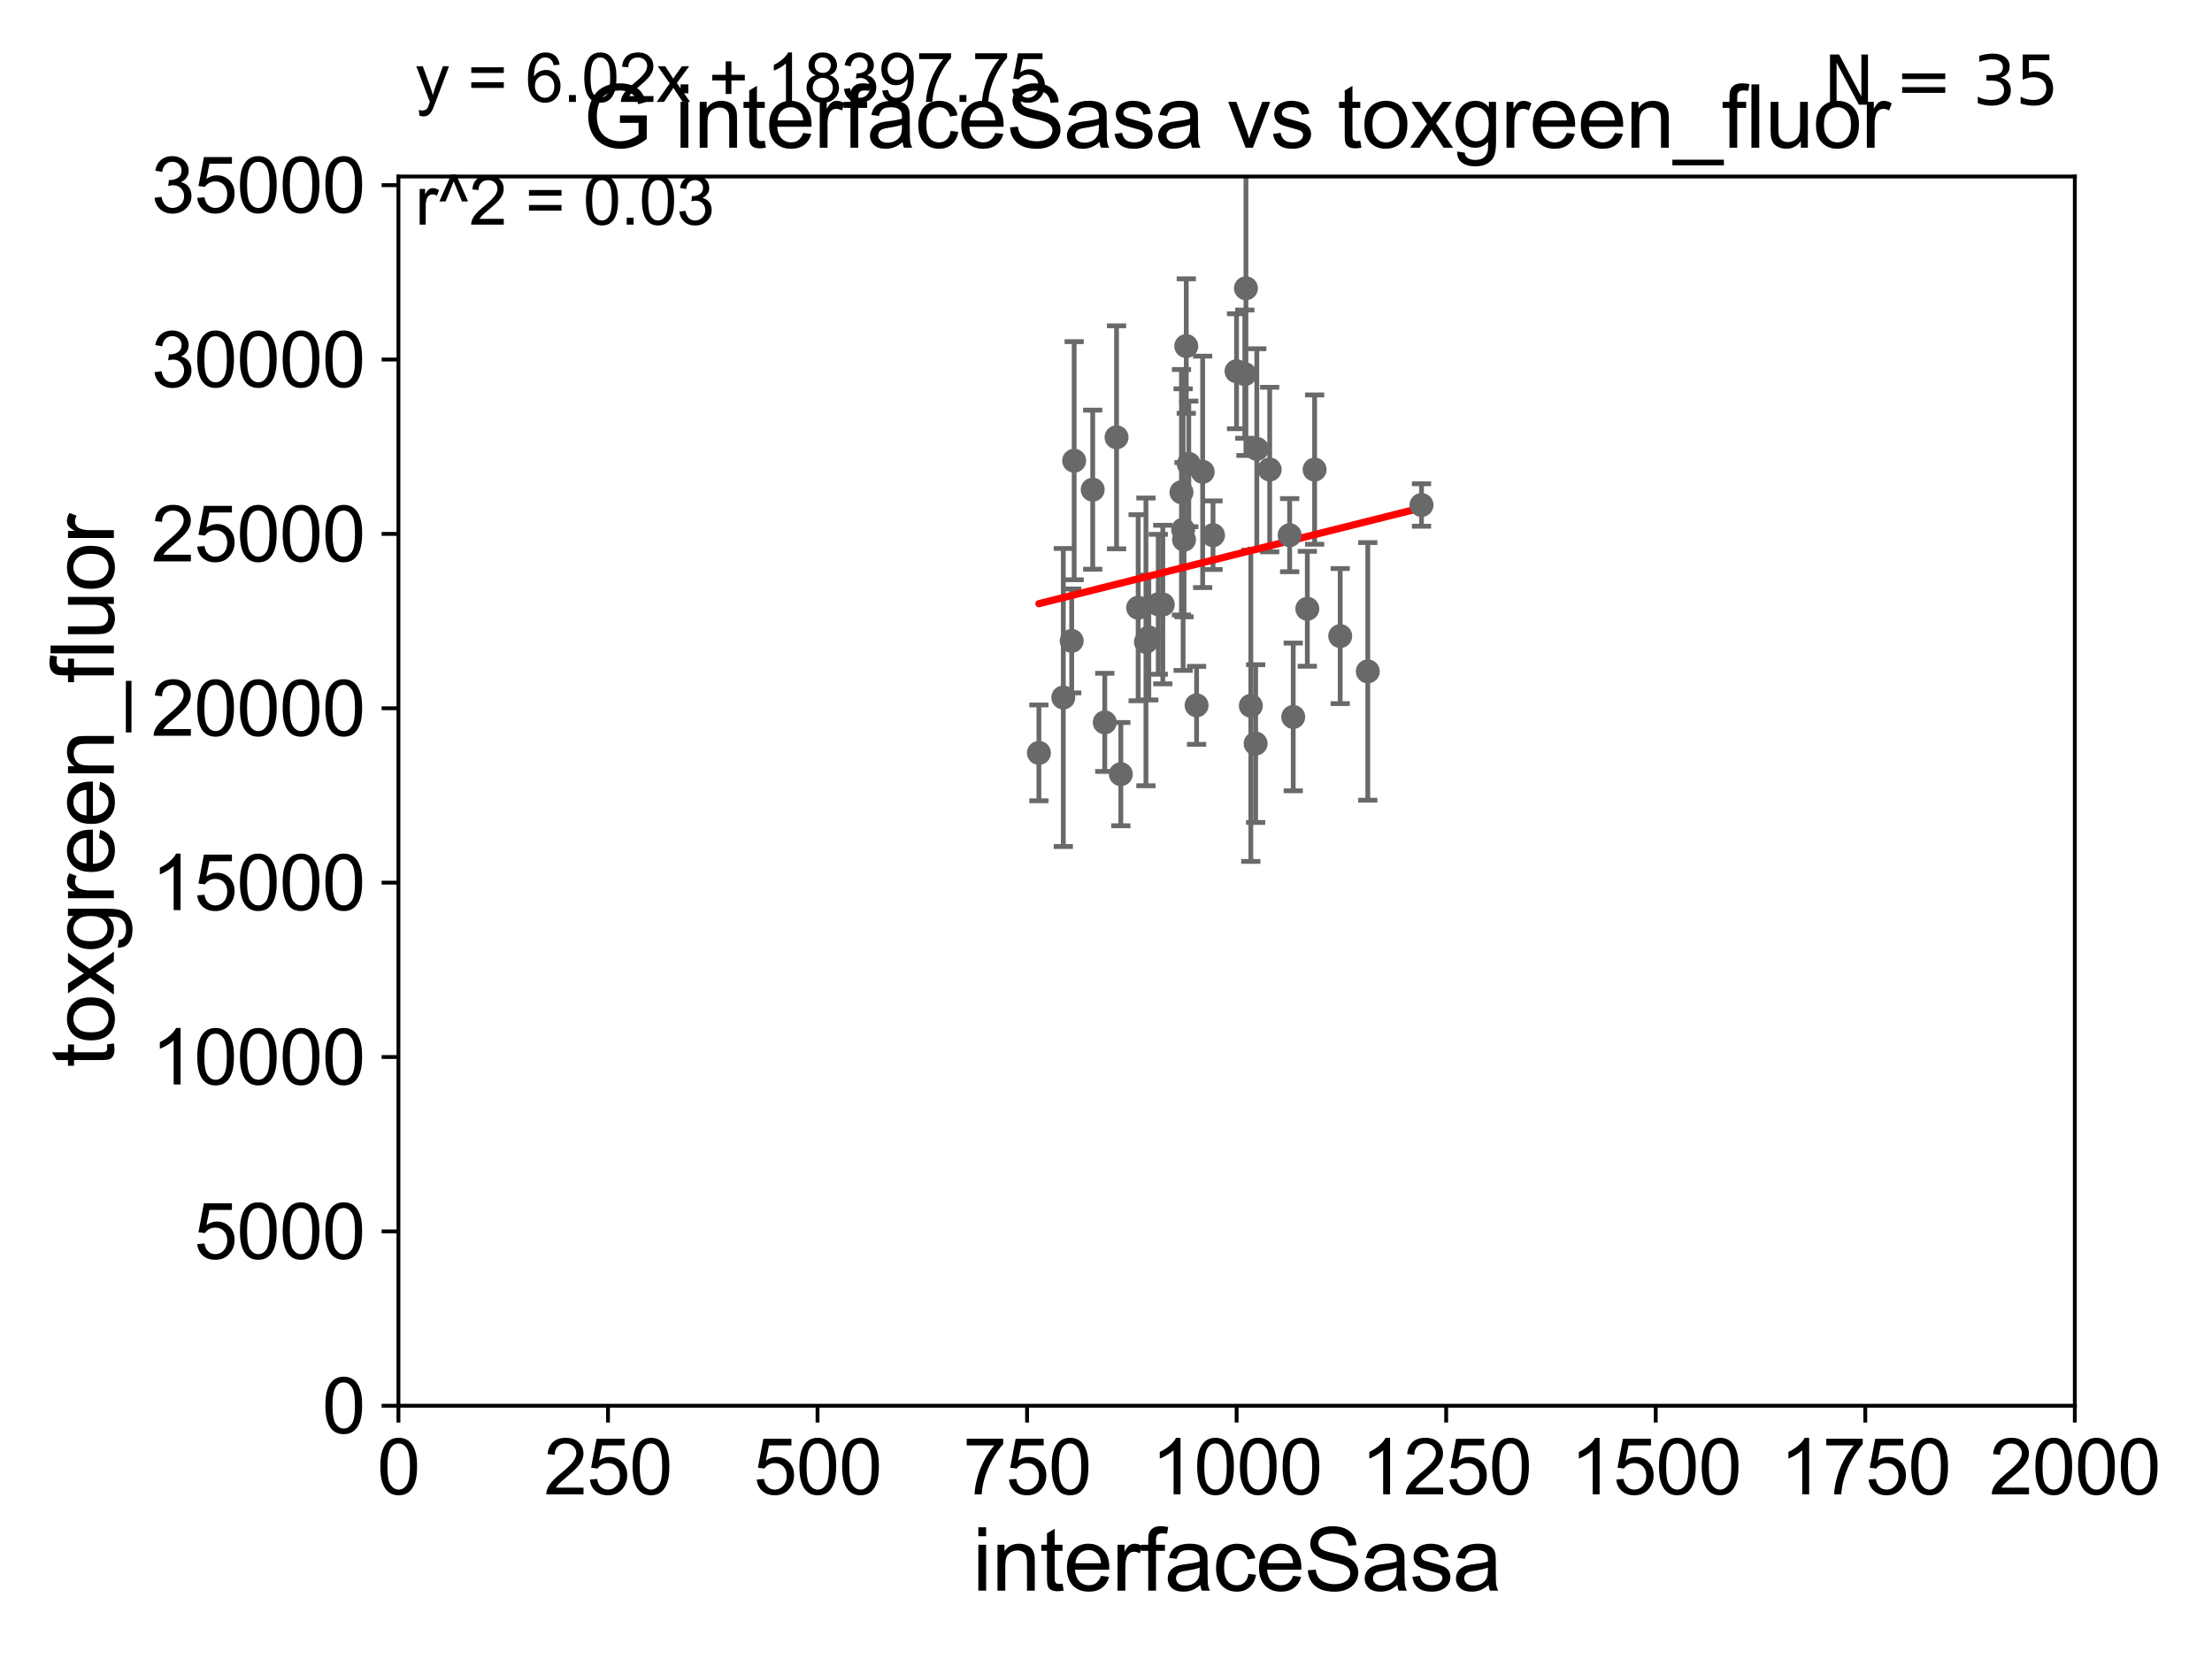 <?xml version="1.0" encoding="utf-8" standalone="no"?>
<!DOCTYPE svg PUBLIC "-//W3C//DTD SVG 1.1//EN"
  "http://www.w3.org/Graphics/SVG/1.1/DTD/svg11.dtd">
<svg xmlns:xlink="http://www.w3.org/1999/xlink" width="460.8pt" height="345.6pt" viewBox="0 0 460.8 345.6" xmlns="http://www.w3.org/2000/svg" version="1.1">
 <defs>
  <style type="text/css">*{stroke-linejoin: round; stroke-linecap: butt}</style>
 </defs>
 <g id="figure_1">
  <g id="patch_1">
   <path d="M 0 345.6 
L 460.8 345.6 
L 460.8 0 
L 0 0 
z
" style="fill: #ffffff"/>
  </g>
  <g id="axes_1">
   <g id="patch_2">
    <path d="M 83 292.84 
L 432.225 292.84 
L 432.225 36.775 
L 83 36.775 
z
" style="fill: #ffffff"/>
   </g>
   <g id="PathCollection_1">
    <defs>
     <path id="mb104e1cb09" d="M 0 1.118 
C 0.297 1.118 0.581 1 0.791 0.791 
C 1 0.581 1.118 0.297 1.118 0 
C 1.118 -0.297 1 -0.581 0.791 -0.791 
C 0.581 -1 0.297 -1.118 0 -1.118 
C -0.297 -1.118 -0.581 -1 -0.791 -0.791 
C -1 -0.581 -1.118 -0.297 -1.118 0 
C -1.118 0.297 -1 0.581 -0.791 0.791 
C -0.581 1 -0.297 1.118 0 1.118 
z
" style="stroke: #696969"/>
    </defs>
    <g clip-path="url(#pa2d7542fec)">
     <use xlink:href="#mb104e1cb09" x="268.657" y="111.488" style="fill: #696969; stroke: #696969"/>
     <use xlink:href="#mb104e1cb09" x="257.593" y="77.339" style="fill: #696969; stroke: #696969"/>
     <use xlink:href="#mb104e1cb09" x="272.339" y="126.822" style="fill: #696969; stroke: #696969"/>
     <use xlink:href="#mb104e1cb09" x="241.288" y="125.886" style="fill: #696969; stroke: #696969"/>
     <use xlink:href="#mb104e1cb09" x="230.144" y="150.485" style="fill: #696969; stroke: #696969"/>
     <use xlink:href="#mb104e1cb09" x="232.598" y="91.102" style="fill: #696969; stroke: #696969"/>
     <use xlink:href="#mb104e1cb09" x="233.488" y="161.27" style="fill: #696969; stroke: #696969"/>
     <use xlink:href="#mb104e1cb09" x="261.571" y="154.9" style="fill: #696969; stroke: #696969"/>
     <use xlink:href="#mb104e1cb09" x="246.656" y="112.428" style="fill: #696969; stroke: #696969"/>
     <use xlink:href="#mb104e1cb09" x="247.647" y="96.642" style="fill: #696969; stroke: #696969"/>
     <use xlink:href="#mb104e1cb09" x="223.254" y="133.517" style="fill: #696969; stroke: #696969"/>
     <use xlink:href="#mb104e1cb09" x="221.506" y="145.302" style="fill: #696969; stroke: #696969"/>
     <use xlink:href="#mb104e1cb09" x="269.402" y="149.352" style="fill: #696969; stroke: #696969"/>
     <use xlink:href="#mb104e1cb09" x="260.572" y="147.023" style="fill: #696969; stroke: #696969"/>
     <use xlink:href="#mb104e1cb09" x="237.099" y="126.6" style="fill: #696969; stroke: #696969"/>
     <use xlink:href="#mb104e1cb09" x="239.317" y="132.803" style="fill: #696969; stroke: #696969"/>
     <use xlink:href="#mb104e1cb09" x="216.423" y="156.841" style="fill: #696969; stroke: #696969"/>
     <use xlink:href="#mb104e1cb09" x="296.125" y="105.2" style="fill: #696969; stroke: #696969"/>
     <use xlink:href="#mb104e1cb09" x="259.552" y="60.054" style="fill: #696969; stroke: #696969"/>
     <use xlink:href="#mb104e1cb09" x="250.539" y="98.294" style="fill: #696969; stroke: #696969"/>
     <use xlink:href="#mb104e1cb09" x="261.817" y="93.526" style="fill: #696969; stroke: #696969"/>
     <use xlink:href="#mb104e1cb09" x="252.694" y="111.489" style="fill: #696969; stroke: #696969"/>
     <use xlink:href="#mb104e1cb09" x="259.318" y="77.939" style="fill: #696969; stroke: #696969"/>
     <use xlink:href="#mb104e1cb09" x="264.499" y="97.813" style="fill: #696969; stroke: #696969"/>
     <use xlink:href="#mb104e1cb09" x="249.271" y="146.936" style="fill: #696969; stroke: #696969"/>
     <use xlink:href="#mb104e1cb09" x="223.767" y="95.974" style="fill: #696969; stroke: #696969"/>
     <use xlink:href="#mb104e1cb09" x="284.936" y="139.863" style="fill: #696969; stroke: #696969"/>
     <use xlink:href="#mb104e1cb09" x="273.86" y="97.821" style="fill: #696969; stroke: #696969"/>
     <use xlink:href="#mb104e1cb09" x="247.122" y="72.091" style="fill: #696969; stroke: #696969"/>
     <use xlink:href="#mb104e1cb09" x="246.121" y="102.541" style="fill: #696969; stroke: #696969"/>
     <use xlink:href="#mb104e1cb09" x="242.231" y="125.939" style="fill: #696969; stroke: #696969"/>
     <use xlink:href="#mb104e1cb09" x="246.467" y="110.328" style="fill: #696969; stroke: #696969"/>
     <use xlink:href="#mb104e1cb09" x="238.719" y="133.718" style="fill: #696969; stroke: #696969"/>
     <use xlink:href="#mb104e1cb09" x="279.188" y="132.506" style="fill: #696969; stroke: #696969"/>
     <use xlink:href="#mb104e1cb09" x="227.63" y="102.009" style="fill: #696969; stroke: #696969"/>
    </g>
   </g>
   <g id="matplotlib.axis_1">
    <g id="xtick_1">
     <g id="line2d_1">
      <defs>
       <path id="m655258960b" d="M 0 0 
L 0 3.5 
" style="stroke: #000000; stroke-width: 0.8"/>
      </defs>
      <g>
       <use xlink:href="#m655258960b" x="83" y="292.84" style="stroke: #000000; stroke-width: 0.8"/>
      </g>
     </g>
     <g id="text_1">
      <!-- 0 -->
      <g transform="translate(78.551 311.293)scale(0.16 -0.16)">
       <defs>
        <path id="ArialMT-30" d="M 266 2259 
Q 266 3072 433 3567 
Q 600 4063 929 4331 
Q 1259 4600 1759 4600 
Q 2128 4600 2406 4451 
Q 2684 4303 2865 4023 
Q 3047 3744 3150 3342 
Q 3253 2941 3253 2259 
Q 3253 1453 3087 958 
Q 2922 463 2592 192 
Q 2263 -78 1759 -78 
Q 1097 -78 719 397 
Q 266 969 266 2259 
z
M 844 2259 
Q 844 1131 1108 757 
Q 1372 384 1759 384 
Q 2147 384 2411 759 
Q 2675 1134 2675 2259 
Q 2675 3391 2411 3762 
Q 2147 4134 1753 4134 
Q 1366 4134 1134 3806 
Q 844 3388 844 2259 
z
" transform="scale(0.016)"/>
       </defs>
       <use xlink:href="#ArialMT-30"/>
      </g>
     </g>
    </g>
    <g id="xtick_2">
     <g id="line2d_2">
      <g>
       <use xlink:href="#m655258960b" x="126.653" y="292.84" style="stroke: #000000; stroke-width: 0.8"/>
      </g>
     </g>
     <g id="text_2">
      <!-- 250 -->
      <g transform="translate(113.307 311.293)scale(0.16 -0.16)">
       <defs>
        <path id="ArialMT-32" d="M 3222 541 
L 3222 0 
L 194 0 
Q 188 203 259 391 
Q 375 700 629 1000 
Q 884 1300 1366 1694 
Q 2113 2306 2375 2664 
Q 2638 3022 2638 3341 
Q 2638 3675 2398 3904 
Q 2159 4134 1775 4134 
Q 1369 4134 1125 3890 
Q 881 3647 878 3216 
L 300 3275 
Q 359 3922 746 4261 
Q 1134 4600 1788 4600 
Q 2447 4600 2831 4234 
Q 3216 3869 3216 3328 
Q 3216 3053 3103 2787 
Q 2991 2522 2730 2228 
Q 2469 1934 1863 1422 
Q 1356 997 1212 845 
Q 1069 694 975 541 
L 3222 541 
z
" transform="scale(0.016)"/>
        <path id="ArialMT-35" d="M 266 1200 
L 856 1250 
Q 922 819 1161 601 
Q 1400 384 1738 384 
Q 2144 384 2425 690 
Q 2706 997 2706 1503 
Q 2706 1984 2436 2262 
Q 2166 2541 1728 2541 
Q 1456 2541 1237 2417 
Q 1019 2294 894 2097 
L 366 2166 
L 809 4519 
L 3088 4519 
L 3088 3981 
L 1259 3981 
L 1013 2750 
Q 1425 3038 1878 3038 
Q 2478 3038 2890 2622 
Q 3303 2206 3303 1553 
Q 3303 931 2941 478 
Q 2500 -78 1738 -78 
Q 1113 -78 717 272 
Q 322 622 266 1200 
z
" transform="scale(0.016)"/>
       </defs>
       <use xlink:href="#ArialMT-32"/>
       <use xlink:href="#ArialMT-35" x="55.615"/>
       <use xlink:href="#ArialMT-30" x="111.23"/>
      </g>
     </g>
    </g>
    <g id="xtick_3">
     <g id="line2d_3">
      <g>
       <use xlink:href="#m655258960b" x="170.306" y="292.84" style="stroke: #000000; stroke-width: 0.8"/>
      </g>
     </g>
     <g id="text_3">
      <!-- 500 -->
      <g transform="translate(156.96 311.293)scale(0.16 -0.16)">
       <use xlink:href="#ArialMT-35"/>
       <use xlink:href="#ArialMT-30" x="55.615"/>
       <use xlink:href="#ArialMT-30" x="111.23"/>
      </g>
     </g>
    </g>
    <g id="xtick_4">
     <g id="line2d_4">
      <g>
       <use xlink:href="#m655258960b" x="213.959" y="292.84" style="stroke: #000000; stroke-width: 0.8"/>
      </g>
     </g>
     <g id="text_4">
      <!-- 750 -->
      <g transform="translate(200.613 311.293)scale(0.16 -0.16)">
       <defs>
        <path id="ArialMT-37" d="M 303 3981 
L 303 4522 
L 3269 4522 
L 3269 4084 
Q 2831 3619 2401 2847 
Q 1972 2075 1738 1259 
Q 1569 684 1522 0 
L 944 0 
Q 953 541 1156 1306 
Q 1359 2072 1739 2783 
Q 2119 3494 2547 3981 
L 303 3981 
z
" transform="scale(0.016)"/>
       </defs>
       <use xlink:href="#ArialMT-37"/>
       <use xlink:href="#ArialMT-35" x="55.615"/>
       <use xlink:href="#ArialMT-30" x="111.23"/>
      </g>
     </g>
    </g>
    <g id="xtick_5">
     <g id="line2d_5">
      <g>
       <use xlink:href="#m655258960b" x="257.613" y="292.84" style="stroke: #000000; stroke-width: 0.8"/>
      </g>
     </g>
     <g id="text_5">
      <!-- 1000 -->
      <g transform="translate(239.817 311.293)scale(0.16 -0.16)">
       <defs>
        <path id="ArialMT-31" d="M 2384 0 
L 1822 0 
L 1822 3584 
Q 1619 3391 1289 3197 
Q 959 3003 697 2906 
L 697 3450 
Q 1169 3672 1522 3987 
Q 1875 4303 2022 4600 
L 2384 4600 
L 2384 0 
z
" transform="scale(0.016)"/>
       </defs>
       <use xlink:href="#ArialMT-31"/>
       <use xlink:href="#ArialMT-30" x="55.615"/>
       <use xlink:href="#ArialMT-30" x="111.23"/>
       <use xlink:href="#ArialMT-30" x="166.846"/>
      </g>
     </g>
    </g>
    <g id="xtick_6">
     <g id="line2d_6">
      <g>
       <use xlink:href="#m655258960b" x="301.266" y="292.84" style="stroke: #000000; stroke-width: 0.8"/>
      </g>
     </g>
     <g id="text_6">
      <!-- 1250 -->
      <g transform="translate(283.471 311.293)scale(0.16 -0.16)">
       <use xlink:href="#ArialMT-31"/>
       <use xlink:href="#ArialMT-32" x="55.615"/>
       <use xlink:href="#ArialMT-35" x="111.23"/>
       <use xlink:href="#ArialMT-30" x="166.846"/>
      </g>
     </g>
    </g>
    <g id="xtick_7">
     <g id="line2d_7">
      <g>
       <use xlink:href="#m655258960b" x="344.919" y="292.84" style="stroke: #000000; stroke-width: 0.8"/>
      </g>
     </g>
     <g id="text_7">
      <!-- 1500 -->
      <g transform="translate(327.124 311.293)scale(0.16 -0.16)">
       <use xlink:href="#ArialMT-31"/>
       <use xlink:href="#ArialMT-35" x="55.615"/>
       <use xlink:href="#ArialMT-30" x="111.23"/>
       <use xlink:href="#ArialMT-30" x="166.846"/>
      </g>
     </g>
    </g>
    <g id="xtick_8">
     <g id="line2d_8">
      <g>
       <use xlink:href="#m655258960b" x="388.572" y="292.84" style="stroke: #000000; stroke-width: 0.8"/>
      </g>
     </g>
     <g id="text_8">
      <!-- 1750 -->
      <g transform="translate(370.777 311.293)scale(0.16 -0.16)">
       <use xlink:href="#ArialMT-31"/>
       <use xlink:href="#ArialMT-37" x="55.615"/>
       <use xlink:href="#ArialMT-35" x="111.23"/>
       <use xlink:href="#ArialMT-30" x="166.846"/>
      </g>
     </g>
    </g>
    <g id="xtick_9">
     <g id="line2d_9">
      <g>
       <use xlink:href="#m655258960b" x="432.225" y="292.84" style="stroke: #000000; stroke-width: 0.8"/>
      </g>
     </g>
     <g id="text_9">
      <!-- 2000 -->
      <g transform="translate(414.43 311.293)scale(0.16 -0.16)">
       <use xlink:href="#ArialMT-32"/>
       <use xlink:href="#ArialMT-30" x="55.615"/>
       <use xlink:href="#ArialMT-30" x="111.23"/>
       <use xlink:href="#ArialMT-30" x="166.846"/>
      </g>
     </g>
    </g>
    <g id="text_10">
     <!-- interfaceSasa -->
     <g transform="translate(202.583 331.357)scale(0.18 -0.18)">
      <defs>
       <path id="ArialMT-69" d="M 425 3934 
L 425 4581 
L 988 4581 
L 988 3934 
L 425 3934 
z
M 425 0 
L 425 3319 
L 988 3319 
L 988 0 
L 425 0 
z
" transform="scale(0.016)"/>
       <path id="ArialMT-6e" d="M 422 0 
L 422 3319 
L 928 3319 
L 928 2847 
Q 1294 3394 1984 3394 
Q 2284 3394 2536 3286 
Q 2788 3178 2913 3003 
Q 3038 2828 3088 2588 
Q 3119 2431 3119 2041 
L 3119 0 
L 2556 0 
L 2556 2019 
Q 2556 2363 2490 2533 
Q 2425 2703 2258 2804 
Q 2091 2906 1866 2906 
Q 1506 2906 1245 2678 
Q 984 2450 984 1813 
L 984 0 
L 422 0 
z
" transform="scale(0.016)"/>
       <path id="ArialMT-74" d="M 1650 503 
L 1731 6 
Q 1494 -44 1306 -44 
Q 1000 -44 831 53 
Q 663 150 594 308 
Q 525 466 525 972 
L 525 2881 
L 113 2881 
L 113 3319 
L 525 3319 
L 525 4141 
L 1084 4478 
L 1084 3319 
L 1650 3319 
L 1650 2881 
L 1084 2881 
L 1084 941 
Q 1084 700 1114 631 
Q 1144 563 1211 522 
Q 1278 481 1403 481 
Q 1497 481 1650 503 
z
" transform="scale(0.016)"/>
       <path id="ArialMT-65" d="M 2694 1069 
L 3275 997 
Q 3138 488 2766 206 
Q 2394 -75 1816 -75 
Q 1088 -75 661 373 
Q 234 822 234 1631 
Q 234 2469 665 2931 
Q 1097 3394 1784 3394 
Q 2450 3394 2872 2941 
Q 3294 2488 3294 1666 
Q 3294 1616 3291 1516 
L 816 1516 
Q 847 969 1125 678 
Q 1403 388 1819 388 
Q 2128 388 2347 550 
Q 2566 713 2694 1069 
z
M 847 1978 
L 2700 1978 
Q 2663 2397 2488 2606 
Q 2219 2931 1791 2931 
Q 1403 2931 1139 2672 
Q 875 2413 847 1978 
z
" transform="scale(0.016)"/>
       <path id="ArialMT-72" d="M 416 0 
L 416 3319 
L 922 3319 
L 922 2816 
Q 1116 3169 1280 3281 
Q 1444 3394 1641 3394 
Q 1925 3394 2219 3213 
L 2025 2691 
Q 1819 2813 1613 2813 
Q 1428 2813 1281 2702 
Q 1134 2591 1072 2394 
Q 978 2094 978 1738 
L 978 0 
L 416 0 
z
" transform="scale(0.016)"/>
       <path id="ArialMT-66" d="M 556 0 
L 556 2881 
L 59 2881 
L 59 3319 
L 556 3319 
L 556 3672 
Q 556 4006 616 4169 
Q 697 4388 901 4523 
Q 1106 4659 1475 4659 
Q 1713 4659 2000 4603 
L 1916 4113 
Q 1741 4144 1584 4144 
Q 1328 4144 1222 4034 
Q 1116 3925 1116 3625 
L 1116 3319 
L 1763 3319 
L 1763 2881 
L 1116 2881 
L 1116 0 
L 556 0 
z
" transform="scale(0.016)"/>
       <path id="ArialMT-61" d="M 2588 409 
Q 2275 144 1986 34 
Q 1697 -75 1366 -75 
Q 819 -75 525 192 
Q 231 459 231 875 
Q 231 1119 342 1320 
Q 453 1522 633 1644 
Q 813 1766 1038 1828 
Q 1203 1872 1538 1913 
Q 2219 1994 2541 2106 
Q 2544 2222 2544 2253 
Q 2544 2597 2384 2738 
Q 2169 2928 1744 2928 
Q 1347 2928 1158 2789 
Q 969 2650 878 2297 
L 328 2372 
Q 403 2725 575 2942 
Q 747 3159 1072 3276 
Q 1397 3394 1825 3394 
Q 2250 3394 2515 3294 
Q 2781 3194 2906 3042 
Q 3031 2891 3081 2659 
Q 3109 2516 3109 2141 
L 3109 1391 
Q 3109 606 3145 398 
Q 3181 191 3288 0 
L 2700 0 
Q 2613 175 2588 409 
z
M 2541 1666 
Q 2234 1541 1622 1453 
Q 1275 1403 1131 1340 
Q 988 1278 909 1158 
Q 831 1038 831 891 
Q 831 666 1001 516 
Q 1172 366 1500 366 
Q 1825 366 2078 508 
Q 2331 650 2450 897 
Q 2541 1088 2541 1459 
L 2541 1666 
z
" transform="scale(0.016)"/>
       <path id="ArialMT-63" d="M 2588 1216 
L 3141 1144 
Q 3050 572 2676 248 
Q 2303 -75 1759 -75 
Q 1078 -75 664 370 
Q 250 816 250 1647 
Q 250 2184 428 2587 
Q 606 2991 970 3192 
Q 1334 3394 1763 3394 
Q 2303 3394 2647 3120 
Q 2991 2847 3088 2344 
L 2541 2259 
Q 2463 2594 2264 2762 
Q 2066 2931 1784 2931 
Q 1359 2931 1093 2626 
Q 828 2322 828 1663 
Q 828 994 1084 691 
Q 1341 388 1753 388 
Q 2084 388 2306 591 
Q 2528 794 2588 1216 
z
" transform="scale(0.016)"/>
       <path id="ArialMT-53" d="M 288 1472 
L 859 1522 
Q 900 1178 1048 958 
Q 1197 738 1509 602 
Q 1822 466 2213 466 
Q 2559 466 2825 569 
Q 3091 672 3220 851 
Q 3350 1031 3350 1244 
Q 3350 1459 3225 1620 
Q 3100 1781 2813 1891 
Q 2628 1963 1997 2114 
Q 1366 2266 1113 2400 
Q 784 2572 623 2826 
Q 463 3081 463 3397 
Q 463 3744 659 4045 
Q 856 4347 1234 4503 
Q 1613 4659 2075 4659 
Q 2584 4659 2973 4495 
Q 3363 4331 3572 4012 
Q 3781 3694 3797 3291 
L 3216 3247 
Q 3169 3681 2898 3903 
Q 2628 4125 2100 4125 
Q 1550 4125 1298 3923 
Q 1047 3722 1047 3438 
Q 1047 3191 1225 3031 
Q 1400 2872 2139 2705 
Q 2878 2538 3153 2413 
Q 3553 2228 3743 1945 
Q 3934 1663 3934 1294 
Q 3934 928 3725 604 
Q 3516 281 3123 101 
Q 2731 -78 2241 -78 
Q 1619 -78 1198 103 
Q 778 284 539 648 
Q 300 1013 288 1472 
z
" transform="scale(0.016)"/>
       <path id="ArialMT-73" d="M 197 991 
L 753 1078 
Q 800 744 1014 566 
Q 1228 388 1613 388 
Q 2000 388 2187 545 
Q 2375 703 2375 916 
Q 2375 1106 2209 1216 
Q 2094 1291 1634 1406 
Q 1016 1563 777 1677 
Q 538 1791 414 1992 
Q 291 2194 291 2438 
Q 291 2659 392 2848 
Q 494 3038 669 3163 
Q 800 3259 1026 3326 
Q 1253 3394 1513 3394 
Q 1903 3394 2198 3281 
Q 2494 3169 2634 2976 
Q 2775 2784 2828 2463 
L 2278 2388 
Q 2241 2644 2061 2787 
Q 1881 2931 1553 2931 
Q 1166 2931 1000 2803 
Q 834 2675 834 2503 
Q 834 2394 903 2306 
Q 972 2216 1119 2156 
Q 1203 2125 1616 2013 
Q 2213 1853 2448 1751 
Q 2684 1650 2818 1456 
Q 2953 1263 2953 975 
Q 2953 694 2789 445 
Q 2625 197 2315 61 
Q 2006 -75 1616 -75 
Q 969 -75 630 194 
Q 291 463 197 991 
z
" transform="scale(0.016)"/>
      </defs>
      <use xlink:href="#ArialMT-69"/>
      <use xlink:href="#ArialMT-6e" x="22.217"/>
      <use xlink:href="#ArialMT-74" x="77.832"/>
      <use xlink:href="#ArialMT-65" x="105.615"/>
      <use xlink:href="#ArialMT-72" x="161.23"/>
      <use xlink:href="#ArialMT-66" x="194.531"/>
      <use xlink:href="#ArialMT-61" x="222.314"/>
      <use xlink:href="#ArialMT-63" x="277.93"/>
      <use xlink:href="#ArialMT-65" x="327.93"/>
      <use xlink:href="#ArialMT-53" x="383.545"/>
      <use xlink:href="#ArialMT-61" x="450.244"/>
      <use xlink:href="#ArialMT-73" x="505.859"/>
      <use xlink:href="#ArialMT-61" x="555.859"/>
     </g>
    </g>
   </g>
   <g id="matplotlib.axis_2">
    <g id="ytick_1">
     <g id="line2d_10">
      <defs>
       <path id="m01212f6c01" d="M 0 0 
L -3.5 0 
" style="stroke: #000000; stroke-width: 0.8"/>
      </defs>
      <g>
       <use xlink:href="#m01212f6c01" x="83" y="292.84" style="stroke: #000000; stroke-width: 0.8"/>
      </g>
     </g>
     <g id="text_11">
      <!-- 0 -->
      <g transform="translate(67.103 298.566)scale(0.16 -0.16)">
       <use xlink:href="#ArialMT-30"/>
      </g>
     </g>
    </g>
    <g id="ytick_2">
     <g id="line2d_11">
      <g>
       <use xlink:href="#m01212f6c01" x="83" y="256.516" style="stroke: #000000; stroke-width: 0.8"/>
      </g>
     </g>
     <g id="text_12">
      <!-- 5000 -->
      <g transform="translate(40.41 262.242)scale(0.16 -0.16)">
       <use xlink:href="#ArialMT-35"/>
       <use xlink:href="#ArialMT-30" x="55.615"/>
       <use xlink:href="#ArialMT-30" x="111.23"/>
       <use xlink:href="#ArialMT-30" x="166.846"/>
      </g>
     </g>
    </g>
    <g id="ytick_3">
     <g id="line2d_12">
      <g>
       <use xlink:href="#m01212f6c01" x="83" y="220.192" style="stroke: #000000; stroke-width: 0.8"/>
      </g>
     </g>
     <g id="text_13">
      <!-- 10000 -->
      <g transform="translate(31.512 225.918)scale(0.16 -0.16)">
       <use xlink:href="#ArialMT-31"/>
       <use xlink:href="#ArialMT-30" x="55.615"/>
       <use xlink:href="#ArialMT-30" x="111.23"/>
       <use xlink:href="#ArialMT-30" x="166.846"/>
       <use xlink:href="#ArialMT-30" x="222.461"/>
      </g>
     </g>
    </g>
    <g id="ytick_4">
     <g id="line2d_13">
      <g>
       <use xlink:href="#m01212f6c01" x="83" y="183.867" style="stroke: #000000; stroke-width: 0.8"/>
      </g>
     </g>
     <g id="text_14">
      <!-- 15000 -->
      <g transform="translate(31.512 189.594)scale(0.16 -0.16)">
       <use xlink:href="#ArialMT-31"/>
       <use xlink:href="#ArialMT-35" x="55.615"/>
       <use xlink:href="#ArialMT-30" x="111.23"/>
       <use xlink:href="#ArialMT-30" x="166.846"/>
       <use xlink:href="#ArialMT-30" x="222.461"/>
      </g>
     </g>
    </g>
    <g id="ytick_5">
     <g id="line2d_14">
      <g>
       <use xlink:href="#m01212f6c01" x="83" y="147.543" style="stroke: #000000; stroke-width: 0.8"/>
      </g>
     </g>
     <g id="text_15">
      <!-- 20000 -->
      <g transform="translate(31.512 153.27)scale(0.16 -0.16)">
       <use xlink:href="#ArialMT-32"/>
       <use xlink:href="#ArialMT-30" x="55.615"/>
       <use xlink:href="#ArialMT-30" x="111.23"/>
       <use xlink:href="#ArialMT-30" x="166.846"/>
       <use xlink:href="#ArialMT-30" x="222.461"/>
      </g>
     </g>
    </g>
    <g id="ytick_6">
     <g id="line2d_15">
      <g>
       <use xlink:href="#m01212f6c01" x="83" y="111.219" style="stroke: #000000; stroke-width: 0.8"/>
      </g>
     </g>
     <g id="text_16">
      <!-- 25000 -->
      <g transform="translate(31.512 116.945)scale(0.16 -0.16)">
       <use xlink:href="#ArialMT-32"/>
       <use xlink:href="#ArialMT-35" x="55.615"/>
       <use xlink:href="#ArialMT-30" x="111.23"/>
       <use xlink:href="#ArialMT-30" x="166.846"/>
       <use xlink:href="#ArialMT-30" x="222.461"/>
      </g>
     </g>
    </g>
    <g id="ytick_7">
     <g id="line2d_16">
      <g>
       <use xlink:href="#m01212f6c01" x="83" y="74.895" style="stroke: #000000; stroke-width: 0.8"/>
      </g>
     </g>
     <g id="text_17">
      <!-- 30000 -->
      <g transform="translate(31.512 80.621)scale(0.16 -0.16)">
       <defs>
        <path id="ArialMT-33" d="M 269 1209 
L 831 1284 
Q 928 806 1161 595 
Q 1394 384 1728 384 
Q 2125 384 2398 659 
Q 2672 934 2672 1341 
Q 2672 1728 2419 1979 
Q 2166 2231 1775 2231 
Q 1616 2231 1378 2169 
L 1441 2663 
Q 1497 2656 1531 2656 
Q 1891 2656 2178 2843 
Q 2466 3031 2466 3422 
Q 2466 3731 2256 3934 
Q 2047 4138 1716 4138 
Q 1388 4138 1169 3931 
Q 950 3725 888 3313 
L 325 3413 
Q 428 3978 793 4289 
Q 1159 4600 1703 4600 
Q 2078 4600 2393 4439 
Q 2709 4278 2876 4000 
Q 3044 3722 3044 3409 
Q 3044 3113 2884 2869 
Q 2725 2625 2413 2481 
Q 2819 2388 3044 2092 
Q 3269 1797 3269 1353 
Q 3269 753 2831 336 
Q 2394 -81 1725 -81 
Q 1122 -81 723 278 
Q 325 638 269 1209 
z
" transform="scale(0.016)"/>
       </defs>
       <use xlink:href="#ArialMT-33"/>
       <use xlink:href="#ArialMT-30" x="55.615"/>
       <use xlink:href="#ArialMT-30" x="111.23"/>
       <use xlink:href="#ArialMT-30" x="166.846"/>
       <use xlink:href="#ArialMT-30" x="222.461"/>
      </g>
     </g>
    </g>
    <g id="ytick_8">
     <g id="line2d_17">
      <g>
       <use xlink:href="#m01212f6c01" x="83" y="38.571" style="stroke: #000000; stroke-width: 0.8"/>
      </g>
     </g>
     <g id="text_18">
      <!-- 35000 -->
      <g transform="translate(31.512 44.297)scale(0.16 -0.16)">
       <use xlink:href="#ArialMT-33"/>
       <use xlink:href="#ArialMT-35" x="55.615"/>
       <use xlink:href="#ArialMT-30" x="111.23"/>
       <use xlink:href="#ArialMT-30" x="166.846"/>
       <use xlink:href="#ArialMT-30" x="222.461"/>
      </g>
     </g>
    </g>
    <g id="text_19">
     <!-- toxgreen_fluor -->
     <g transform="translate(23.724 222.34)rotate(-90)scale(0.18 -0.18)">
      <defs>
       <path id="ArialMT-6f" d="M 213 1659 
Q 213 2581 725 3025 
Q 1153 3394 1769 3394 
Q 2453 3394 2887 2945 
Q 3322 2497 3322 1706 
Q 3322 1066 3130 698 
Q 2938 331 2570 128 
Q 2203 -75 1769 -75 
Q 1072 -75 642 372 
Q 213 819 213 1659 
z
M 791 1659 
Q 791 1022 1069 705 
Q 1347 388 1769 388 
Q 2188 388 2466 706 
Q 2744 1025 2744 1678 
Q 2744 2294 2464 2611 
Q 2184 2928 1769 2928 
Q 1347 2928 1069 2612 
Q 791 2297 791 1659 
z
" transform="scale(0.016)"/>
       <path id="ArialMT-78" d="M 47 0 
L 1259 1725 
L 138 3319 
L 841 3319 
L 1350 2541 
Q 1494 2319 1581 2169 
Q 1719 2375 1834 2534 
L 2394 3319 
L 3066 3319 
L 1919 1756 
L 3153 0 
L 2463 0 
L 1781 1031 
L 1600 1309 
L 728 0 
L 47 0 
z
" transform="scale(0.016)"/>
       <path id="ArialMT-67" d="M 319 -275 
L 866 -356 
Q 900 -609 1056 -725 
Q 1266 -881 1628 -881 
Q 2019 -881 2231 -725 
Q 2444 -569 2519 -288 
Q 2563 -116 2559 434 
Q 2191 0 1641 0 
Q 956 0 581 494 
Q 206 988 206 1678 
Q 206 2153 378 2554 
Q 550 2956 876 3175 
Q 1203 3394 1644 3394 
Q 2231 3394 2613 2919 
L 2613 3319 
L 3131 3319 
L 3131 450 
Q 3131 -325 2973 -648 
Q 2816 -972 2473 -1159 
Q 2131 -1347 1631 -1347 
Q 1038 -1347 672 -1080 
Q 306 -813 319 -275 
z
M 784 1719 
Q 784 1066 1043 766 
Q 1303 466 1694 466 
Q 2081 466 2343 764 
Q 2606 1063 2606 1700 
Q 2606 2309 2336 2618 
Q 2066 2928 1684 2928 
Q 1309 2928 1046 2623 
Q 784 2319 784 1719 
z
" transform="scale(0.016)"/>
       <path id="ArialMT-5f" d="M -97 -1272 
L -97 -866 
L 3631 -866 
L 3631 -1272 
L -97 -1272 
z
" transform="scale(0.016)"/>
       <path id="ArialMT-6c" d="M 409 0 
L 409 4581 
L 972 4581 
L 972 0 
L 409 0 
z
" transform="scale(0.016)"/>
       <path id="ArialMT-75" d="M 2597 0 
L 2597 488 
Q 2209 -75 1544 -75 
Q 1250 -75 995 37 
Q 741 150 617 320 
Q 494 491 444 738 
Q 409 903 409 1263 
L 409 3319 
L 972 3319 
L 972 1478 
Q 972 1038 1006 884 
Q 1059 663 1231 536 
Q 1403 409 1656 409 
Q 1909 409 2131 539 
Q 2353 669 2445 892 
Q 2538 1116 2538 1541 
L 2538 3319 
L 3100 3319 
L 3100 0 
L 2597 0 
z
" transform="scale(0.016)"/>
      </defs>
      <use xlink:href="#ArialMT-74"/>
      <use xlink:href="#ArialMT-6f" x="27.783"/>
      <use xlink:href="#ArialMT-78" x="83.398"/>
      <use xlink:href="#ArialMT-67" x="133.398"/>
      <use xlink:href="#ArialMT-72" x="189.014"/>
      <use xlink:href="#ArialMT-65" x="222.314"/>
      <use xlink:href="#ArialMT-65" x="277.93"/>
      <use xlink:href="#ArialMT-6e" x="333.545"/>
      <use xlink:href="#ArialMT-5f" x="389.16"/>
      <use xlink:href="#ArialMT-66" x="444.775"/>
      <use xlink:href="#ArialMT-6c" x="472.559"/>
      <use xlink:href="#ArialMT-75" x="494.775"/>
      <use xlink:href="#ArialMT-6f" x="550.391"/>
      <use xlink:href="#ArialMT-72" x="606.006"/>
     </g>
    </g>
   </g>
   <g id="LineCollection_1">
    <path d="M 268.657 119.104 
L 268.657 103.872 
" clip-path="url(#pa2d7542fec)" style="fill: none; stroke: #696969"/>
    <path d="M 257.593 89.318 
L 257.593 65.36 
" clip-path="url(#pa2d7542fec)" style="fill: none; stroke: #696969"/>
    <path d="M 272.339 138.793 
L 272.339 114.851 
" clip-path="url(#pa2d7542fec)" style="fill: none; stroke: #696969"/>
    <path d="M 241.288 140.457 
L 241.288 111.314 
" clip-path="url(#pa2d7542fec)" style="fill: none; stroke: #696969"/>
    <path d="M 230.144 160.712 
L 230.144 140.258 
" clip-path="url(#pa2d7542fec)" style="fill: none; stroke: #696969"/>
    <path d="M 232.598 114.329 
L 232.598 67.876 
" clip-path="url(#pa2d7542fec)" style="fill: none; stroke: #696969"/>
    <path d="M 233.488 172.022 
L 233.488 150.517 
" clip-path="url(#pa2d7542fec)" style="fill: none; stroke: #696969"/>
    <path d="M 261.571 171.336 
L 261.571 138.463 
" clip-path="url(#pa2d7542fec)" style="fill: none; stroke: #696969"/>
    <path d="M 246.656 128.494 
L 246.656 96.362 
" clip-path="url(#pa2d7542fec)" style="fill: none; stroke: #696969"/>
    <path d="M 247.647 109.725 
L 247.647 83.558 
" clip-path="url(#pa2d7542fec)" style="fill: none; stroke: #696969"/>
    <path d="M 223.254 144.34 
L 223.254 122.694 
" clip-path="url(#pa2d7542fec)" style="fill: none; stroke: #696969"/>
    <path d="M 221.506 176.343 
L 221.506 114.261 
" clip-path="url(#pa2d7542fec)" style="fill: none; stroke: #696969"/>
    <path d="M 269.402 164.74 
L 269.402 133.965 
" clip-path="url(#pa2d7542fec)" style="fill: none; stroke: #696969"/>
    <path d="M 260.572 179.444 
L 260.572 114.602 
" clip-path="url(#pa2d7542fec)" style="fill: none; stroke: #696969"/>
    <path d="M 237.099 145.98 
L 237.099 107.219 
" clip-path="url(#pa2d7542fec)" style="fill: none; stroke: #696969"/>
    <path d="M 239.317 145.809 
L 239.317 119.798 
" clip-path="url(#pa2d7542fec)" style="fill: none; stroke: #696969"/>
    <path d="M 216.423 166.82 
L 216.423 146.861 
" clip-path="url(#pa2d7542fec)" style="fill: none; stroke: #696969"/>
    <path d="M 296.125 109.621 
L 296.125 100.78 
" clip-path="url(#pa2d7542fec)" style="fill: none; stroke: #696969"/>
    <path d="M 259.552 94.883 
L 259.552 25.225 
" clip-path="url(#pa2d7542fec)" style="fill: none; stroke: #696969"/>
    <path d="M 250.539 122.401 
L 250.539 74.187 
" clip-path="url(#pa2d7542fec)" style="fill: none; stroke: #696969"/>
    <path d="M 261.817 114.398 
L 261.817 72.653 
" clip-path="url(#pa2d7542fec)" style="fill: none; stroke: #696969"/>
    <path d="M 252.694 118.631 
L 252.694 104.348 
" clip-path="url(#pa2d7542fec)" style="fill: none; stroke: #696969"/>
    <path d="M 259.318 91.293 
L 259.318 64.584 
" clip-path="url(#pa2d7542fec)" style="fill: none; stroke: #696969"/>
    <path d="M 264.499 114.953 
L 264.499 80.673 
" clip-path="url(#pa2d7542fec)" style="fill: none; stroke: #696969"/>
    <path d="M 249.271 155.054 
L 249.271 138.818 
" clip-path="url(#pa2d7542fec)" style="fill: none; stroke: #696969"/>
    <path d="M 223.767 120.774 
L 223.767 71.173 
" clip-path="url(#pa2d7542fec)" style="fill: none; stroke: #696969"/>
    <path d="M 284.936 166.691 
L 284.936 113.034 
" clip-path="url(#pa2d7542fec)" style="fill: none; stroke: #696969"/>
    <path d="M 273.86 113.372 
L 273.86 82.269 
" clip-path="url(#pa2d7542fec)" style="fill: none; stroke: #696969"/>
    <path d="M 247.122 86.098 
L 247.122 58.084 
" clip-path="url(#pa2d7542fec)" style="fill: none; stroke: #696969"/>
    <path d="M 246.121 128.111 
L 246.121 76.97 
" clip-path="url(#pa2d7542fec)" style="fill: none; stroke: #696969"/>
    <path d="M 242.231 142.455 
L 242.231 109.423 
" clip-path="url(#pa2d7542fec)" style="fill: none; stroke: #696969"/>
    <path d="M 246.467 139.658 
L 246.467 80.997 
" clip-path="url(#pa2d7542fec)" style="fill: none; stroke: #696969"/>
    <path d="M 238.719 163.689 
L 238.719 103.748 
" clip-path="url(#pa2d7542fec)" style="fill: none; stroke: #696969"/>
    <path d="M 279.188 146.575 
L 279.188 118.437 
" clip-path="url(#pa2d7542fec)" style="fill: none; stroke: #696969"/>
    <path d="M 227.63 118.578 
L 227.63 85.439 
" clip-path="url(#pa2d7542fec)" style="fill: none; stroke: #696969"/>
   </g>
   <g id="line2d_18">
    <defs>
     <path id="m84c908338f" d="M 2 0 
L -2 -0 
" style="stroke: #696969"/>
    </defs>
    <g clip-path="url(#pa2d7542fec)">
     <use xlink:href="#m84c908338f" x="268.657" y="119.104" style="fill: #696969; stroke: #696969"/>
     <use xlink:href="#m84c908338f" x="257.593" y="89.318" style="fill: #696969; stroke: #696969"/>
     <use xlink:href="#m84c908338f" x="272.339" y="138.793" style="fill: #696969; stroke: #696969"/>
     <use xlink:href="#m84c908338f" x="241.288" y="140.457" style="fill: #696969; stroke: #696969"/>
     <use xlink:href="#m84c908338f" x="230.144" y="160.712" style="fill: #696969; stroke: #696969"/>
     <use xlink:href="#m84c908338f" x="232.598" y="114.329" style="fill: #696969; stroke: #696969"/>
     <use xlink:href="#m84c908338f" x="233.488" y="172.022" style="fill: #696969; stroke: #696969"/>
     <use xlink:href="#m84c908338f" x="261.571" y="171.336" style="fill: #696969; stroke: #696969"/>
     <use xlink:href="#m84c908338f" x="246.656" y="128.494" style="fill: #696969; stroke: #696969"/>
     <use xlink:href="#m84c908338f" x="247.647" y="109.725" style="fill: #696969; stroke: #696969"/>
     <use xlink:href="#m84c908338f" x="223.254" y="144.34" style="fill: #696969; stroke: #696969"/>
     <use xlink:href="#m84c908338f" x="221.506" y="176.343" style="fill: #696969; stroke: #696969"/>
     <use xlink:href="#m84c908338f" x="269.402" y="164.74" style="fill: #696969; stroke: #696969"/>
     <use xlink:href="#m84c908338f" x="260.572" y="179.444" style="fill: #696969; stroke: #696969"/>
     <use xlink:href="#m84c908338f" x="237.099" y="145.98" style="fill: #696969; stroke: #696969"/>
     <use xlink:href="#m84c908338f" x="239.317" y="145.809" style="fill: #696969; stroke: #696969"/>
     <use xlink:href="#m84c908338f" x="216.423" y="166.82" style="fill: #696969; stroke: #696969"/>
     <use xlink:href="#m84c908338f" x="296.125" y="109.621" style="fill: #696969; stroke: #696969"/>
     <use xlink:href="#m84c908338f" x="259.552" y="94.883" style="fill: #696969; stroke: #696969"/>
     <use xlink:href="#m84c908338f" x="250.539" y="122.401" style="fill: #696969; stroke: #696969"/>
     <use xlink:href="#m84c908338f" x="261.817" y="114.398" style="fill: #696969; stroke: #696969"/>
     <use xlink:href="#m84c908338f" x="252.694" y="118.631" style="fill: #696969; stroke: #696969"/>
     <use xlink:href="#m84c908338f" x="259.318" y="91.293" style="fill: #696969; stroke: #696969"/>
     <use xlink:href="#m84c908338f" x="264.499" y="114.953" style="fill: #696969; stroke: #696969"/>
     <use xlink:href="#m84c908338f" x="249.271" y="155.054" style="fill: #696969; stroke: #696969"/>
     <use xlink:href="#m84c908338f" x="223.767" y="120.774" style="fill: #696969; stroke: #696969"/>
     <use xlink:href="#m84c908338f" x="284.936" y="166.691" style="fill: #696969; stroke: #696969"/>
     <use xlink:href="#m84c908338f" x="273.86" y="113.372" style="fill: #696969; stroke: #696969"/>
     <use xlink:href="#m84c908338f" x="247.122" y="86.098" style="fill: #696969; stroke: #696969"/>
     <use xlink:href="#m84c908338f" x="246.121" y="128.111" style="fill: #696969; stroke: #696969"/>
     <use xlink:href="#m84c908338f" x="242.231" y="142.455" style="fill: #696969; stroke: #696969"/>
     <use xlink:href="#m84c908338f" x="246.467" y="139.658" style="fill: #696969; stroke: #696969"/>
     <use xlink:href="#m84c908338f" x="238.719" y="163.689" style="fill: #696969; stroke: #696969"/>
     <use xlink:href="#m84c908338f" x="279.188" y="146.575" style="fill: #696969; stroke: #696969"/>
     <use xlink:href="#m84c908338f" x="227.63" y="118.578" style="fill: #696969; stroke: #696969"/>
    </g>
   </g>
   <g id="line2d_19">
    <g clip-path="url(#pa2d7542fec)">
     <use xlink:href="#m84c908338f" x="268.657" y="103.872" style="fill: #696969; stroke: #696969"/>
     <use xlink:href="#m84c908338f" x="257.593" y="65.36" style="fill: #696969; stroke: #696969"/>
     <use xlink:href="#m84c908338f" x="272.339" y="114.851" style="fill: #696969; stroke: #696969"/>
     <use xlink:href="#m84c908338f" x="241.288" y="111.314" style="fill: #696969; stroke: #696969"/>
     <use xlink:href="#m84c908338f" x="230.144" y="140.258" style="fill: #696969; stroke: #696969"/>
     <use xlink:href="#m84c908338f" x="232.598" y="67.876" style="fill: #696969; stroke: #696969"/>
     <use xlink:href="#m84c908338f" x="233.488" y="150.517" style="fill: #696969; stroke: #696969"/>
     <use xlink:href="#m84c908338f" x="261.571" y="138.463" style="fill: #696969; stroke: #696969"/>
     <use xlink:href="#m84c908338f" x="246.656" y="96.362" style="fill: #696969; stroke: #696969"/>
     <use xlink:href="#m84c908338f" x="247.647" y="83.558" style="fill: #696969; stroke: #696969"/>
     <use xlink:href="#m84c908338f" x="223.254" y="122.694" style="fill: #696969; stroke: #696969"/>
     <use xlink:href="#m84c908338f" x="221.506" y="114.261" style="fill: #696969; stroke: #696969"/>
     <use xlink:href="#m84c908338f" x="269.402" y="133.965" style="fill: #696969; stroke: #696969"/>
     <use xlink:href="#m84c908338f" x="260.572" y="114.602" style="fill: #696969; stroke: #696969"/>
     <use xlink:href="#m84c908338f" x="237.099" y="107.219" style="fill: #696969; stroke: #696969"/>
     <use xlink:href="#m84c908338f" x="239.317" y="119.798" style="fill: #696969; stroke: #696969"/>
     <use xlink:href="#m84c908338f" x="216.423" y="146.861" style="fill: #696969; stroke: #696969"/>
     <use xlink:href="#m84c908338f" x="296.125" y="100.78" style="fill: #696969; stroke: #696969"/>
     <use xlink:href="#m84c908338f" x="259.552" y="25.225" style="fill: #696969; stroke: #696969"/>
     <use xlink:href="#m84c908338f" x="250.539" y="74.187" style="fill: #696969; stroke: #696969"/>
     <use xlink:href="#m84c908338f" x="261.817" y="72.653" style="fill: #696969; stroke: #696969"/>
     <use xlink:href="#m84c908338f" x="252.694" y="104.348" style="fill: #696969; stroke: #696969"/>
     <use xlink:href="#m84c908338f" x="259.318" y="64.584" style="fill: #696969; stroke: #696969"/>
     <use xlink:href="#m84c908338f" x="264.499" y="80.673" style="fill: #696969; stroke: #696969"/>
     <use xlink:href="#m84c908338f" x="249.271" y="138.818" style="fill: #696969; stroke: #696969"/>
     <use xlink:href="#m84c908338f" x="223.767" y="71.173" style="fill: #696969; stroke: #696969"/>
     <use xlink:href="#m84c908338f" x="284.936" y="113.034" style="fill: #696969; stroke: #696969"/>
     <use xlink:href="#m84c908338f" x="273.86" y="82.269" style="fill: #696969; stroke: #696969"/>
     <use xlink:href="#m84c908338f" x="247.122" y="58.084" style="fill: #696969; stroke: #696969"/>
     <use xlink:href="#m84c908338f" x="246.121" y="76.97" style="fill: #696969; stroke: #696969"/>
     <use xlink:href="#m84c908338f" x="242.231" y="109.423" style="fill: #696969; stroke: #696969"/>
     <use xlink:href="#m84c908338f" x="246.467" y="80.997" style="fill: #696969; stroke: #696969"/>
     <use xlink:href="#m84c908338f" x="238.719" y="103.748" style="fill: #696969; stroke: #696969"/>
     <use xlink:href="#m84c908338f" x="279.188" y="118.437" style="fill: #696969; stroke: #696969"/>
     <use xlink:href="#m84c908338f" x="227.63" y="85.439" style="fill: #696969; stroke: #696969"/>
    </g>
   </g>
   <g id="line2d_20">
    <path d="M 268.657 112.675 
L 257.593 115.446 
L 272.339 111.752 
L 241.288 119.531 
L 230.144 122.323 
L 232.598 121.708 
L 233.488 121.485 
L 261.571 114.45 
L 246.656 118.186 
L 247.647 117.938 
L 223.254 124.049 
L 221.506 124.486 
L 269.402 112.488 
L 260.572 114.7 
L 237.099 120.58 
L 239.317 120.025 
L 216.423 125.76 
L 296.125 105.794 
L 259.552 114.956 
L 250.539 117.214 
L 261.817 114.388 
L 252.694 116.674 
L 259.318 115.014 
L 264.499 113.716 
L 249.271 117.531 
L 223.767 123.92 
L 284.936 108.597 
L 273.86 111.371 
L 247.122 118.07 
L 246.121 118.32 
L 242.231 119.295 
L 246.467 118.234 
L 238.719 120.174 
L 279.188 110.037 
L 227.63 122.952 
" clip-path="url(#pa2d7542fec)" style="fill: none; stroke: #ff0000; stroke-width: 1.5; stroke-linecap: square"/>
   </g>
   <g id="line2d_21">
    <defs>
     <path id="m7e0599e149" d="M 0 2 
C 0.53 2 1.039 1.789 1.414 1.414 
C 1.789 1.039 2 0.53 2 0 
C 2 -0.53 1.789 -1.039 1.414 -1.414 
C 1.039 -1.789 0.53 -2 0 -2 
C -0.53 -2 -1.039 -1.789 -1.414 -1.414 
C -1.789 -1.039 -2 -0.53 -2 0 
C -2 0.53 -1.789 1.039 -1.414 1.414 
C -1.039 1.789 -0.53 2 0 2 
z
" style="stroke: #696969"/>
    </defs>
    <g clip-path="url(#pa2d7542fec)">
     <use xlink:href="#m7e0599e149" x="268.657" y="111.488" style="fill: #696969; stroke: #696969"/>
     <use xlink:href="#m7e0599e149" x="257.593" y="77.339" style="fill: #696969; stroke: #696969"/>
     <use xlink:href="#m7e0599e149" x="272.339" y="126.822" style="fill: #696969; stroke: #696969"/>
     <use xlink:href="#m7e0599e149" x="241.288" y="125.886" style="fill: #696969; stroke: #696969"/>
     <use xlink:href="#m7e0599e149" x="230.144" y="150.485" style="fill: #696969; stroke: #696969"/>
     <use xlink:href="#m7e0599e149" x="232.598" y="91.102" style="fill: #696969; stroke: #696969"/>
     <use xlink:href="#m7e0599e149" x="233.488" y="161.27" style="fill: #696969; stroke: #696969"/>
     <use xlink:href="#m7e0599e149" x="261.571" y="154.9" style="fill: #696969; stroke: #696969"/>
     <use xlink:href="#m7e0599e149" x="246.656" y="112.428" style="fill: #696969; stroke: #696969"/>
     <use xlink:href="#m7e0599e149" x="247.647" y="96.642" style="fill: #696969; stroke: #696969"/>
     <use xlink:href="#m7e0599e149" x="223.254" y="133.517" style="fill: #696969; stroke: #696969"/>
     <use xlink:href="#m7e0599e149" x="221.506" y="145.302" style="fill: #696969; stroke: #696969"/>
     <use xlink:href="#m7e0599e149" x="269.402" y="149.352" style="fill: #696969; stroke: #696969"/>
     <use xlink:href="#m7e0599e149" x="260.572" y="147.023" style="fill: #696969; stroke: #696969"/>
     <use xlink:href="#m7e0599e149" x="237.099" y="126.6" style="fill: #696969; stroke: #696969"/>
     <use xlink:href="#m7e0599e149" x="239.317" y="132.803" style="fill: #696969; stroke: #696969"/>
     <use xlink:href="#m7e0599e149" x="216.423" y="156.841" style="fill: #696969; stroke: #696969"/>
     <use xlink:href="#m7e0599e149" x="296.125" y="105.2" style="fill: #696969; stroke: #696969"/>
     <use xlink:href="#m7e0599e149" x="259.552" y="60.054" style="fill: #696969; stroke: #696969"/>
     <use xlink:href="#m7e0599e149" x="250.539" y="98.294" style="fill: #696969; stroke: #696969"/>
     <use xlink:href="#m7e0599e149" x="261.817" y="93.526" style="fill: #696969; stroke: #696969"/>
     <use xlink:href="#m7e0599e149" x="252.694" y="111.489" style="fill: #696969; stroke: #696969"/>
     <use xlink:href="#m7e0599e149" x="259.318" y="77.939" style="fill: #696969; stroke: #696969"/>
     <use xlink:href="#m7e0599e149" x="264.499" y="97.813" style="fill: #696969; stroke: #696969"/>
     <use xlink:href="#m7e0599e149" x="249.271" y="146.936" style="fill: #696969; stroke: #696969"/>
     <use xlink:href="#m7e0599e149" x="223.767" y="95.974" style="fill: #696969; stroke: #696969"/>
     <use xlink:href="#m7e0599e149" x="284.936" y="139.863" style="fill: #696969; stroke: #696969"/>
     <use xlink:href="#m7e0599e149" x="273.86" y="97.821" style="fill: #696969; stroke: #696969"/>
     <use xlink:href="#m7e0599e149" x="247.122" y="72.091" style="fill: #696969; stroke: #696969"/>
     <use xlink:href="#m7e0599e149" x="246.121" y="102.541" style="fill: #696969; stroke: #696969"/>
     <use xlink:href="#m7e0599e149" x="242.231" y="125.939" style="fill: #696969; stroke: #696969"/>
     <use xlink:href="#m7e0599e149" x="246.467" y="110.328" style="fill: #696969; stroke: #696969"/>
     <use xlink:href="#m7e0599e149" x="238.719" y="133.718" style="fill: #696969; stroke: #696969"/>
     <use xlink:href="#m7e0599e149" x="279.188" y="132.506" style="fill: #696969; stroke: #696969"/>
     <use xlink:href="#m7e0599e149" x="227.63" y="102.009" style="fill: #696969; stroke: #696969"/>
    </g>
   </g>
   <g id="patch_3">
    <path d="M 83 292.84 
L 83 36.775 
" style="fill: none; stroke: #000000; stroke-width: 0.8; stroke-linejoin: miter; stroke-linecap: square"/>
   </g>
   <g id="patch_4">
    <path d="M 432.225 292.84 
L 432.225 36.775 
" style="fill: none; stroke: #000000; stroke-width: 0.8; stroke-linejoin: miter; stroke-linecap: square"/>
   </g>
   <g id="patch_5">
    <path d="M 83 292.84 
L 432.225 292.84 
" style="fill: none; stroke: #000000; stroke-width: 0.8; stroke-linejoin: miter; stroke-linecap: square"/>
   </g>
   <g id="patch_6">
    <path d="M 83 36.775 
L 432.225 36.775 
" style="fill: none; stroke: #000000; stroke-width: 0.8; stroke-linejoin: miter; stroke-linecap: square"/>
   </g>
   <g id="text_20">
    <!-- N = 35 -->
    <g transform="translate(379.814 21.806)scale(0.14 -0.14)">
     <defs>
      <path id="DejaVuSans-4e" d="M 628 4666 
L 1478 4666 
L 3547 763 
L 3547 4666 
L 4159 4666 
L 4159 0 
L 3309 0 
L 1241 3903 
L 1241 0 
L 628 0 
L 628 4666 
z
" transform="scale(0.016)"/>
      <path id="DejaVuSans-20" transform="scale(0.016)"/>
      <path id="DejaVuSans-3d" d="M 678 2906 
L 4684 2906 
L 4684 2381 
L 678 2381 
L 678 2906 
z
M 678 1631 
L 4684 1631 
L 4684 1100 
L 678 1100 
L 678 1631 
z
" transform="scale(0.016)"/>
      <path id="DejaVuSans-33" d="M 2597 2516 
Q 3050 2419 3304 2112 
Q 3559 1806 3559 1356 
Q 3559 666 3084 287 
Q 2609 -91 1734 -91 
Q 1441 -91 1130 -33 
Q 819 25 488 141 
L 488 750 
Q 750 597 1062 519 
Q 1375 441 1716 441 
Q 2309 441 2620 675 
Q 2931 909 2931 1356 
Q 2931 1769 2642 2001 
Q 2353 2234 1838 2234 
L 1294 2234 
L 1294 2753 
L 1863 2753 
Q 2328 2753 2575 2939 
Q 2822 3125 2822 3475 
Q 2822 3834 2567 4026 
Q 2313 4219 1838 4219 
Q 1578 4219 1281 4162 
Q 984 4106 628 3988 
L 628 4550 
Q 988 4650 1302 4700 
Q 1616 4750 1894 4750 
Q 2613 4750 3031 4423 
Q 3450 4097 3450 3541 
Q 3450 3153 3228 2886 
Q 3006 2619 2597 2516 
z
" transform="scale(0.016)"/>
      <path id="DejaVuSans-35" d="M 691 4666 
L 3169 4666 
L 3169 4134 
L 1269 4134 
L 1269 2991 
Q 1406 3038 1543 3061 
Q 1681 3084 1819 3084 
Q 2600 3084 3056 2656 
Q 3513 2228 3513 1497 
Q 3513 744 3044 326 
Q 2575 -91 1722 -91 
Q 1428 -91 1123 -41 
Q 819 9 494 109 
L 494 744 
Q 775 591 1075 516 
Q 1375 441 1709 441 
Q 2250 441 2565 725 
Q 2881 1009 2881 1497 
Q 2881 1984 2565 2268 
Q 2250 2553 1709 2553 
Q 1456 2553 1204 2497 
Q 953 2441 691 2322 
L 691 4666 
z
" transform="scale(0.016)"/>
     </defs>
     <use xlink:href="#DejaVuSans-4e"/>
     <use xlink:href="#DejaVuSans-20" x="74.805"/>
     <use xlink:href="#DejaVuSans-3d" x="106.592"/>
     <use xlink:href="#DejaVuSans-20" x="190.381"/>
     <use xlink:href="#DejaVuSans-33" x="222.168"/>
     <use xlink:href="#DejaVuSans-35" x="285.791"/>
    </g>
   </g>
   <g id="text_21">
    <!-- r^2 = 0.03 -->
    <g transform="translate(86.492 46.796)scale(0.14 -0.14)">
     <defs>
      <path id="ArialMT-5e" d="M 747 2156 
L 169 2156 
L 1272 4659 
L 1725 4659 
L 2834 2156 
L 2269 2156 
L 1497 4022 
L 747 2156 
z
" transform="scale(0.016)"/>
      <path id="ArialMT-20" transform="scale(0.016)"/>
      <path id="ArialMT-3d" d="M 3381 2694 
L 356 2694 
L 356 3219 
L 3381 3219 
L 3381 2694 
z
M 3381 1303 
L 356 1303 
L 356 1828 
L 3381 1828 
L 3381 1303 
z
" transform="scale(0.016)"/>
      <path id="ArialMT-2e" d="M 581 0 
L 581 641 
L 1222 641 
L 1222 0 
L 581 0 
z
" transform="scale(0.016)"/>
     </defs>
     <use xlink:href="#ArialMT-72"/>
     <use xlink:href="#ArialMT-5e" x="33.301"/>
     <use xlink:href="#ArialMT-32" x="80.225"/>
     <use xlink:href="#ArialMT-20" x="135.84"/>
     <use xlink:href="#ArialMT-3d" x="163.623"/>
     <use xlink:href="#ArialMT-20" x="222.021"/>
     <use xlink:href="#ArialMT-30" x="249.805"/>
     <use xlink:href="#ArialMT-2e" x="305.42"/>
     <use xlink:href="#ArialMT-30" x="333.203"/>
     <use xlink:href="#ArialMT-33" x="388.818"/>
    </g>
   </g>
   <g id="text_22">
    <!-- y = 6.02x + 18397.75 -->
    <g transform="translate(86.492 21.231)scale(0.14 -0.14)">
     <defs>
      <path id="ArialMT-79" d="M 397 -1278 
L 334 -750 
Q 519 -800 656 -800 
Q 844 -800 956 -737 
Q 1069 -675 1141 -563 
Q 1194 -478 1313 -144 
Q 1328 -97 1363 -6 
L 103 3319 
L 709 3319 
L 1400 1397 
Q 1534 1031 1641 628 
Q 1738 1016 1872 1384 
L 2581 3319 
L 3144 3319 
L 1881 -56 
Q 1678 -603 1566 -809 
Q 1416 -1088 1222 -1217 
Q 1028 -1347 759 -1347 
Q 597 -1347 397 -1278 
z
" transform="scale(0.016)"/>
      <path id="ArialMT-36" d="M 3184 3459 
L 2625 3416 
Q 2550 3747 2413 3897 
Q 2184 4138 1850 4138 
Q 1581 4138 1378 3988 
Q 1113 3794 959 3422 
Q 806 3050 800 2363 
Q 1003 2672 1297 2822 
Q 1591 2972 1913 2972 
Q 2475 2972 2870 2558 
Q 3266 2144 3266 1488 
Q 3266 1056 3080 686 
Q 2894 316 2569 119 
Q 2244 -78 1831 -78 
Q 1128 -78 684 439 
Q 241 956 241 2144 
Q 241 3472 731 4075 
Q 1159 4600 1884 4600 
Q 2425 4600 2770 4297 
Q 3116 3994 3184 3459 
z
M 888 1484 
Q 888 1194 1011 928 
Q 1134 663 1356 523 
Q 1578 384 1822 384 
Q 2178 384 2434 671 
Q 2691 959 2691 1453 
Q 2691 1928 2437 2201 
Q 2184 2475 1800 2475 
Q 1419 2475 1153 2201 
Q 888 1928 888 1484 
z
" transform="scale(0.016)"/>
      <path id="ArialMT-2b" d="M 1603 741 
L 1603 1997 
L 356 1997 
L 356 2522 
L 1603 2522 
L 1603 3769 
L 2134 3769 
L 2134 2522 
L 3381 2522 
L 3381 1997 
L 2134 1997 
L 2134 741 
L 1603 741 
z
" transform="scale(0.016)"/>
      <path id="ArialMT-38" d="M 1131 2484 
Q 781 2613 612 2850 
Q 444 3088 444 3419 
Q 444 3919 803 4259 
Q 1163 4600 1759 4600 
Q 2359 4600 2725 4251 
Q 3091 3903 3091 3403 
Q 3091 3084 2923 2848 
Q 2756 2613 2416 2484 
Q 2838 2347 3058 2040 
Q 3278 1734 3278 1309 
Q 3278 722 2862 322 
Q 2447 -78 1769 -78 
Q 1091 -78 675 323 
Q 259 725 259 1325 
Q 259 1772 486 2073 
Q 713 2375 1131 2484 
z
M 1019 3438 
Q 1019 3113 1228 2906 
Q 1438 2700 1772 2700 
Q 2097 2700 2305 2904 
Q 2513 3109 2513 3406 
Q 2513 3716 2298 3927 
Q 2084 4138 1766 4138 
Q 1444 4138 1231 3931 
Q 1019 3725 1019 3438 
z
M 838 1322 
Q 838 1081 952 856 
Q 1066 631 1291 507 
Q 1516 384 1775 384 
Q 2178 384 2440 643 
Q 2703 903 2703 1303 
Q 2703 1709 2433 1975 
Q 2163 2241 1756 2241 
Q 1359 2241 1098 1978 
Q 838 1716 838 1322 
z
" transform="scale(0.016)"/>
      <path id="ArialMT-39" d="M 350 1059 
L 891 1109 
Q 959 728 1153 556 
Q 1347 384 1650 384 
Q 1909 384 2104 503 
Q 2300 622 2425 820 
Q 2550 1019 2634 1356 
Q 2719 1694 2719 2044 
Q 2719 2081 2716 2156 
Q 2547 1888 2255 1720 
Q 1963 1553 1622 1553 
Q 1053 1553 659 1965 
Q 266 2378 266 3053 
Q 266 3750 677 4175 
Q 1088 4600 1706 4600 
Q 2153 4600 2523 4359 
Q 2894 4119 3086 3673 
Q 3278 3228 3278 2384 
Q 3278 1506 3087 986 
Q 2897 466 2520 194 
Q 2144 -78 1638 -78 
Q 1100 -78 759 220 
Q 419 519 350 1059 
z
M 2653 3081 
Q 2653 3566 2395 3850 
Q 2138 4134 1775 4134 
Q 1400 4134 1122 3828 
Q 844 3522 844 3034 
Q 844 2597 1108 2323 
Q 1372 2050 1759 2050 
Q 2150 2050 2401 2323 
Q 2653 2597 2653 3081 
z
" transform="scale(0.016)"/>
     </defs>
     <use xlink:href="#ArialMT-79"/>
     <use xlink:href="#ArialMT-20" x="50"/>
     <use xlink:href="#ArialMT-3d" x="77.783"/>
     <use xlink:href="#ArialMT-20" x="136.182"/>
     <use xlink:href="#ArialMT-36" x="163.965"/>
     <use xlink:href="#ArialMT-2e" x="219.58"/>
     <use xlink:href="#ArialMT-30" x="247.363"/>
     <use xlink:href="#ArialMT-32" x="302.979"/>
     <use xlink:href="#ArialMT-78" x="358.594"/>
     <use xlink:href="#ArialMT-20" x="408.594"/>
     <use xlink:href="#ArialMT-2b" x="436.377"/>
     <use xlink:href="#ArialMT-20" x="494.775"/>
     <use xlink:href="#ArialMT-31" x="522.559"/>
     <use xlink:href="#ArialMT-38" x="578.174"/>
     <use xlink:href="#ArialMT-33" x="633.789"/>
     <use xlink:href="#ArialMT-39" x="689.404"/>
     <use xlink:href="#ArialMT-37" x="745.02"/>
     <use xlink:href="#ArialMT-2e" x="800.635"/>
     <use xlink:href="#ArialMT-37" x="828.418"/>
     <use xlink:href="#ArialMT-35" x="884.033"/>
    </g>
   </g>
   <g id="text_23">
    <!-- G interfaceSasa vs toxgreen_fluor -->
    <g transform="translate(121.549 30.775)scale(0.18 -0.18)">
     <defs>
      <path id="ArialMT-47" d="M 2638 1797 
L 2638 2334 
L 4578 2338 
L 4578 638 
Q 4131 281 3656 101 
Q 3181 -78 2681 -78 
Q 2006 -78 1454 211 
Q 903 500 622 1047 
Q 341 1594 341 2269 
Q 341 2938 620 3517 
Q 900 4097 1425 4378 
Q 1950 4659 2634 4659 
Q 3131 4659 3532 4498 
Q 3934 4338 4162 4050 
Q 4391 3763 4509 3300 
L 3963 3150 
Q 3859 3500 3706 3700 
Q 3553 3900 3268 4020 
Q 2984 4141 2638 4141 
Q 2222 4141 1919 4014 
Q 1616 3888 1430 3681 
Q 1244 3475 1141 3228 
Q 966 2803 966 2306 
Q 966 1694 1177 1281 
Q 1388 869 1791 669 
Q 2194 469 2647 469 
Q 3041 469 3416 620 
Q 3791 772 3984 944 
L 3984 1797 
L 2638 1797 
z
" transform="scale(0.016)"/>
      <path id="ArialMT-76" d="M 1344 0 
L 81 3319 
L 675 3319 
L 1388 1331 
Q 1503 1009 1600 663 
Q 1675 925 1809 1294 
L 2547 3319 
L 3125 3319 
L 1869 0 
L 1344 0 
z
" transform="scale(0.016)"/>
     </defs>
     <use xlink:href="#ArialMT-47"/>
     <use xlink:href="#ArialMT-20" x="77.783"/>
     <use xlink:href="#ArialMT-69" x="105.566"/>
     <use xlink:href="#ArialMT-6e" x="127.783"/>
     <use xlink:href="#ArialMT-74" x="183.398"/>
     <use xlink:href="#ArialMT-65" x="211.182"/>
     <use xlink:href="#ArialMT-72" x="266.797"/>
     <use xlink:href="#ArialMT-66" x="300.098"/>
     <use xlink:href="#ArialMT-61" x="327.881"/>
     <use xlink:href="#ArialMT-63" x="383.496"/>
     <use xlink:href="#ArialMT-65" x="433.496"/>
     <use xlink:href="#ArialMT-53" x="489.111"/>
     <use xlink:href="#ArialMT-61" x="555.811"/>
     <use xlink:href="#ArialMT-73" x="611.426"/>
     <use xlink:href="#ArialMT-61" x="661.426"/>
     <use xlink:href="#ArialMT-20" x="717.041"/>
     <use xlink:href="#ArialMT-76" x="744.824"/>
     <use xlink:href="#ArialMT-73" x="794.824"/>
     <use xlink:href="#ArialMT-20" x="844.824"/>
     <use xlink:href="#ArialMT-74" x="872.607"/>
     <use xlink:href="#ArialMT-6f" x="900.391"/>
     <use xlink:href="#ArialMT-78" x="956.006"/>
     <use xlink:href="#ArialMT-67" x="1006.006"/>
     <use xlink:href="#ArialMT-72" x="1061.621"/>
     <use xlink:href="#ArialMT-65" x="1094.922"/>
     <use xlink:href="#ArialMT-65" x="1150.537"/>
     <use xlink:href="#ArialMT-6e" x="1206.152"/>
     <use xlink:href="#ArialMT-5f" x="1261.768"/>
     <use xlink:href="#ArialMT-66" x="1317.383"/>
     <use xlink:href="#ArialMT-6c" x="1345.166"/>
     <use xlink:href="#ArialMT-75" x="1367.383"/>
     <use xlink:href="#ArialMT-6f" x="1422.998"/>
     <use xlink:href="#ArialMT-72" x="1478.613"/>
    </g>
   </g>
  </g>
 </g>
 <defs>
  <clipPath id="pa2d7542fec">
   <rect x="83" y="36.775" width="349.225" height="256.065"/>
  </clipPath>
 </defs>
</svg>
